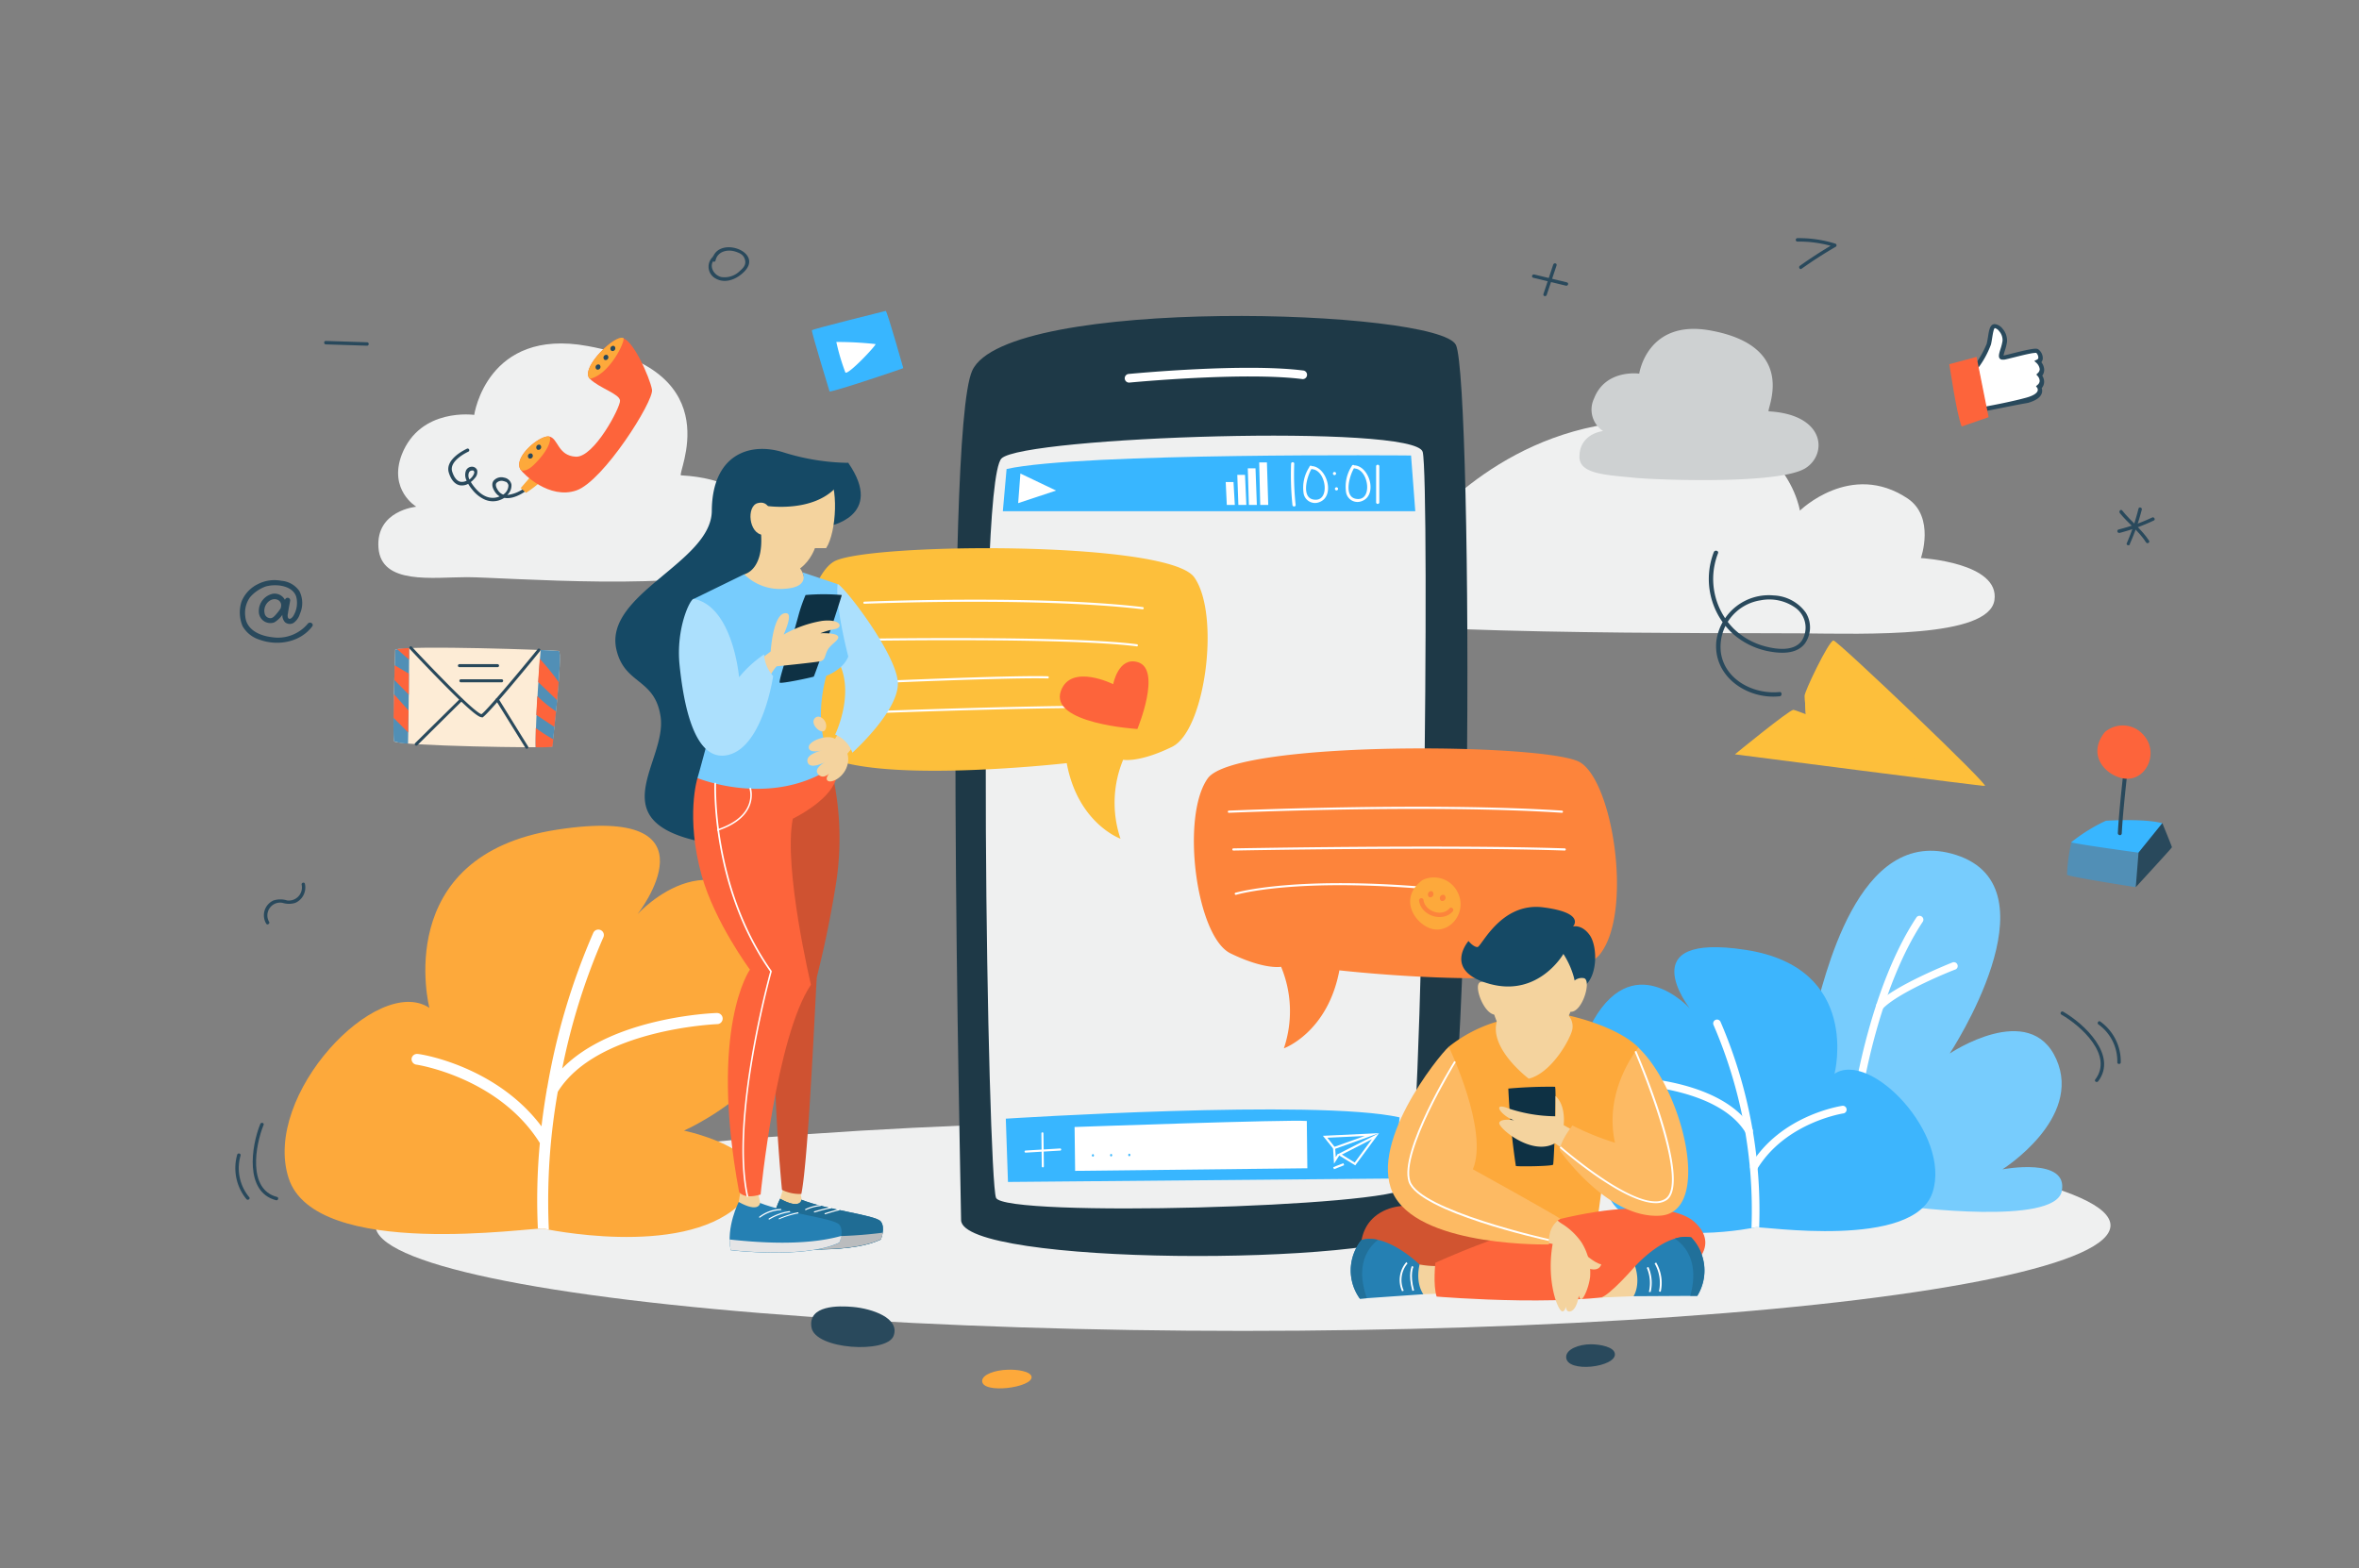 <svg xmlns="http://www.w3.org/2000/svg" viewBox="0 0 391 260"><rect x="0" y="0" width="391" height="260" fill="#808080" stroke="none"/><defs><style>.cls-1{isolation:isolate;}.cls-2{fill:#eff0f0;}.cls-3{fill:#ced1d2;}.cls-4{fill:#fda93b;}.cls-5{fill:#fff;}.cls-6{fill:#77ccfd;}.cls-7{fill:#3db5fd;}.cls-8{fill:#29495c;}.cls-9{fill:#1e3947;}.cls-10{fill:#fdbf3b;}.cls-11{fill:#fd843b;}.cls-12{fill:#38b6ff;}.cls-13{fill:#3eb8fd;}.cls-14{fill:#d15430;}.cls-15{fill:#f4d39e;}.cls-16{fill:#2580b3;}.cls-17{fill:#21709a;}.cls-18{fill:#0e3144;}.cls-19{mix-blend-mode:multiply;}.cls-20{fill:#154965;}.cls-21{fill:#fd653b;}.cls-22{fill:#fdba63;}.cls-23{fill:#1f6c94;}.cls-24{fill:#cf5231;}.cls-25{fill:#fd643b;}.cls-26{fill:#ace0fd;}.cls-27{fill:#babcbe;}.cls-28{fill:#e5e5e6;}.cls-29{fill:#fdecd6;}.cls-30{fill:#518fb6;}</style></defs><g class="cls-1"><g id="Layer_1" data-name="Layer 1"><path class="cls-2" d="M69,84s-6.73.61-6.27,6.81,9,4.87,14.68,4.87,38.39,2.56,45.27-1.88c5.81-3.74,5.2-14.18-9.79-15-.89,0,8.4-17.12-15.51-21.44C80.68,54.3,78.6,68.78,78.6,68.78s-8.91-1.28-12,6.56C64.35,81.23,69,84,69,84Z"/><path class="cls-2" d="M318.39,92.51s13.14.74,12.18,7-21.19,5.58-32.24,5.48-74.18.41-84.86-3.48c-9.79-3.57,1.41-17.93,20.26-11.24,0,0,10.8-15.66,30.72-19.62,30.83-6.11,33.88,14,33.88,14s8.46-8.31,17.88-2C320.77,85.76,318.39,92.51,318.39,92.51Z"/><path class="cls-3" d="M265.71,71.46s-3.9.37-3.92,4.26c0,2.86,4.24,3,9.32,3.5,3.53.33,23.87,1.14,28.18-1.63,3.63-2.34,3.25-8.87-6.12-9.4-.56,0,5.25-10.71-9.7-13.41C273,52.89,271.7,61.94,271.7,61.94s-5.57-.8-7.48,4.1A4.26,4.26,0,0,0,265.71,71.46Z"/><ellipse class="cls-2" cx="206.02" cy="203.14" rx="143.79" ry="17.49"/><path class="cls-4" d="M90.05,203.67c-1.53-.3-37.8,5.37-42.22-8.39s14.72-33.9,23.34-28.2c0,0-6.53-25.27,21.15-29.54s13.36,14,13.36,14,13.91-15.39,23.91,4.48-16.22,31.41-16.22,31.41,18.61,3.85,8.95,12.5S90.05,203.67,90.05,203.67Z"/><path class="cls-5" d="M118.92,167.93c-.78,0-17.42.69-25.73,9.19A106.13,106.13,0,0,1,100,155.4a.9.9,0,0,0-.43-1.21.92.92,0,0,0-1.22.42,110.64,110.64,0,0,0-7.66,25.75.92.92,0,0,0-.07.36c-.33,1.93-.63,3.93-.87,6-7.5-10-20-12-20.53-12a.91.91,0,0,0-1,.77.92.92,0,0,0,.77,1c.14,0,13.69,2.12,20.49,13a101.56,101.56,0,0,0-.33,14.17,5.25,5.25,0,0,1,.91,0l.9.18a.81.81,0,0,0,0-.22A104.16,104.16,0,0,1,92.45,181c6.47-10.44,26.33-11.22,26.53-11.23a.92.92,0,0,0-.06-1.83Z"/><path class="cls-6" d="M300.49,168.89c0-.12.09-.25.13-.41,1.67-5.44,7.07-32.09,23.63-26.74,17,5.51-1.09,32.91-1.09,32.91s13.28-8.94,17.67.94-8.93,18.26-8.93,18.26,11-2.1,9.83,3.64S316,200,316,200s-6-13.28-6-13.84-13.54-8.63-13.46-8.84,4-8.66,4-8.66Z"/><path class="cls-5" d="M308,181.76h0a.63.63,0,0,1-.6-.65c0-.14,2.74-17.66,10.23-29a.62.62,0,0,1,.88-.18.63.63,0,0,1,.18.88c-7.33,11.07-10,28.19-10,28.34A.64.64,0,0,1,308,181.76Z"/><path class="cls-5" d="M311.58,167.39a.64.64,0,0,1-.43-1.08c3-3,12.09-6.61,12.47-6.76a.63.63,0,0,1,.82.36.62.62,0,0,1-.36.82c-.09,0-9.26,3.63-12,6.47A.63.63,0,0,1,311.58,167.39Z"/><path class="cls-7" d="M291,203.46c1.06-.21,26.26,3.73,29.33-5.83S310.06,174.08,304.07,178c0,0,4.53-17.56-14.7-20.53s-9.28,9.71-9.28,9.71-9.66-10.69-16.61,3.12,11.27,21.82,11.27,21.82-12.93,2.67-6.22,8.68S291,203.46,291,203.46Z"/><path class="cls-5" d="M291.58,203.47a79,79,0,0,0-6.41-34.09.64.64,0,0,0-.85-.3.64.64,0,0,0-.3.85,77.37,77.37,0,0,1,6.29,33.5.77.77,0,0,0,0,.15l.62-.12A3.35,3.35,0,0,1,291.58,203.47Z"/><path class="cls-5" d="M290.68,194.1a.55.55,0,0,1-.3-.09.64.64,0,0,1-.22-.87c5-8.25,14.83-9.77,15.24-9.83a.64.64,0,0,1,.19,1.26c-.1,0-9.65,1.5-14.34,9.23A.65.65,0,0,1,290.68,194.1Z"/><path class="cls-5" d="M289.88,188.12a.6.6,0,0,1-.52-.3c-4.42-7.37-18.37-7.92-18.51-7.92a.64.64,0,0,1-.61-.66.63.63,0,0,1,.65-.61c.6,0,14.79.58,19.56,8.53a.64.64,0,0,1-.22.87A.56.56,0,0,1,289.88,188.12Z"/><path class="cls-8" d="M263.69,222.85c-2,0-4.11.82-4.1,2.11,0,2.74,8.4,1.69,8.07-.56C267.51,223.29,265.28,222.86,263.69,222.85Z"/><path class="cls-4" d="M167,227.07c-2.06.05-4.18.79-4.21,1.84-.06,2.24,8.45,1.14,8.19-.69C170.8,227.32,168.56,227,167,227.07Z"/><path class="cls-8" d="M141.39,216.66c3.12.28,7.83,1.84,6.72,4.8s-13,2.29-13.61-1.41S139,216.44,141.39,216.66Z"/><path class="cls-9" d="M161.14,61.45c5.65-12.51,77.35-10.21,80.18-4.26s3.23,141.73-3.93,146.58c-9.32,6.3-78,6-78.09-1.51S156.32,72.12,161.14,61.45Z"/><path class="cls-2" d="M166,76c3.62-3.61,68.61-5.8,69.81-1.08s.13,118.69-2.59,121.94-66.76,5-68.13,1.71S161.67,80.33,166,76Z"/><path class="cls-5" d="M187.05,63.42A.72.72,0,0,1,187,62c.78-.07,19.24-1.84,29.09-.57a.72.72,0,0,1-.18,1.42c-9.69-1.25-28.58.56-28.77.58Z"/><path class="cls-10" d="M176.81,126.51s-36.57,4.16-41.85-2.64-2.05-27.69,3.27-30.78,55.36-3.55,59.72,2.62,1.82,25.4-3.67,28.09-8.12,2.15-8.12,2.15a18.61,18.61,0,0,0-.44,13.09S178.65,136.51,176.81,126.51Z"/><path class="cls-11" d="M222,160.86s37.78,4.3,43.23-2.72,2.12-28.61-3.38-31.79-57.18-3.67-61.68,2.7-1.89,26.24,3.79,29,8.38,2.22,8.38,2.22a19.2,19.2,0,0,1,.46,13.52S220.06,171.19,222,160.86Z"/><path class="cls-8" d="M341.67,168.2c3.21,1.82,8.67,6.74,5.61,10.76-.22.29.27.58.49.29,3.27-4.31-2.35-9.57-5.81-11.54-.32-.18-.61.31-.29.49Z"/><path class="cls-8" d="M347.82,169.83a7.51,7.51,0,0,1,3.12,6.28c0,.36.58.36.57,0a8.12,8.12,0,0,0-3.4-6.77c-.31-.2-.59.29-.29.49Z"/><path class="cls-8" d="M43.14,186.33c-1.5,3.68-2.63,11.29,2.62,12.64.35.09.51-.46.15-.55-4.89-1.25-3.59-8.57-2.22-11.94.14-.34-.41-.49-.55-.15Z"/><path class="cls-8" d="M39.32,191.41a8.11,8.11,0,0,0,1.51,7.36c.21.29.7,0,.49-.29a7.54,7.54,0,0,1-1.45-6.91c.11-.35-.44-.5-.55-.16Z"/><path class="cls-8" d="M118.17,42.56a2.23,2.23,0,0,0,.48,3.63c1.67.93,3.65,0,4.83-1.29,3-3.26-4.58-5.9-5.43-1.87-.07.36.47.51.55.15.32-1.52,2-1.9,3.32-1.46.77.25,1.35.54,1.56,1.35s-.24,1.32-.85,1.85a3.6,3.6,0,0,1-3.1,1c-1.33-.34-2.16-2-1-3,.28-.24-.13-.64-.4-.4Z"/><path class="cls-8" d="M351.22,88.37A31.52,31.52,0,0,0,357,86.28c.33-.16,0-.65-.28-.49a30.33,30.33,0,0,1-5.61,2,.29.29,0,0,0,.15.55Z"/><path class="cls-8" d="M351.35,85.05c1.37,1.7,3.17,3,4.36,4.87.2.31.69,0,.49-.29-1.22-1.88-3.05-3.24-4.45-5-.22-.29-.62.12-.4.4Z"/><path class="cls-8" d="M353,90.2A35.06,35.06,0,0,0,355,84.48c.08-.35-.47-.51-.55-.15a36,36,0,0,1-1.94,5.72c-.14.34.41.49.54.15Z"/><path class="cls-8" d="M54,57.09l6.88.22a.29.29,0,0,0,0-.57L54,56.52c-.36,0-.36.56,0,.57Z"/><path class="cls-8" d="M257.46,43.81l-1.64,4.94c-.12.35.43.49.54.15L258,44c.12-.35-.43-.5-.55-.15Z"/><path class="cls-8" d="M254.13,46.05l5.43,1.31c.36.08.51-.47.15-.55l-5.43-1.31c-.35-.08-.5.47-.15.55Z"/><path class="cls-8" d="M298.61,44.55c1.83-1.3,3.72-2.52,5.66-3.64a.29.29,0,0,0-.07-.52,20.19,20.19,0,0,0-6.32-.91.29.29,0,0,0,0,.57,19.81,19.81,0,0,1,6.17.88l-.06-.52q-2.92,1.7-5.66,3.65c-.3.21,0,.71.28.49Z"/><path class="cls-8" d="M44.61,152.83a2.12,2.12,0,0,1,2.22-3.16,3.52,3.52,0,0,0,2.13,0,2.79,2.79,0,0,0,1.58-3.15c-.07-.35-.62-.2-.54.15a2.17,2.17,0,0,1-2.41,2.6,3.75,3.75,0,0,0-2.25,0,2.69,2.69,0,0,0-1.22,3.84c.17.32.66,0,.49-.29Z"/><path class="cls-12" d="M166.71,185.45s51.56-3.3,65.26-.22l-.83,10.14-64.07.57Z"/><path class="cls-5" d="M178.11,186.83s35.3-1.26,38.49-1l.09,7.84-38.49.43Z"/><path class="cls-5" d="M224.63,193.19l-2.95-1.82,6.89-3.52Zm-2.22-1.79,2.13,1.32,2.85-3.87Z"/><path class="cls-5" d="M221.07,190.53l-1.8-2.24,9.3-.44ZM220,188.61l1.2,1.5,5-1.79Z"/><path class="cls-5" d="M221.11,192.92l-.16-2.59a.17.17,0,0,1,.17-.18.16.16,0,0,1,.18.16l.1,1.5.26-.41a.18.18,0,0,1,.24-.05.18.18,0,0,1,.06.24Z"/><rect class="cls-5" x="221.09" y="192.03" width="1.81" height="0.36" transform="matrix(0.93, -0.37, 0.37, 0.93, -55.69, 96.71)"/><path class="cls-5" d="M170,191.08a.18.18,0,0,1-.18-.17.17.17,0,0,1,.17-.18l5.68-.34a.18.18,0,1,1,0,.35l-5.68.34Z"/><path class="cls-5" d="M172.85,193.53a.18.18,0,0,1-.18-.18l-.06-5.46a.18.18,0,0,1,.17-.18h0a.17.17,0,0,1,.17.17l.07,5.47a.18.18,0,0,1-.18.18Z"/><path class="cls-13" d="M181.15,191.75a.22.22,0,0,0,0-.43.22.22,0,0,0,0,.43Z"/><path class="cls-13" d="M184.17,191.72a.22.22,0,0,0,0-.43.22.22,0,0,0,0,.43Z"/><path class="cls-13" d="M187.18,191.68a.22.22,0,0,0,0-.43.22.22,0,0,0,0,.43Z"/><path class="cls-12" d="M166.84,77.75l-.62,7,68.36,0-.7-9.24S179.18,75,166.84,77.75Z"/><path class="cls-5" d="M214,76.87a48.77,48.77,0,0,0,.22,6.84c0,.33.56.34.53,0a47.3,47.3,0,0,1-.23-6.84c0-.33-.51-.33-.52,0Z"/><path class="cls-5" d="M221.19,78.76a.26.26,0,0,0,0-.52.26.26,0,0,0,0,.52Z"/><path class="cls-5" d="M221.52,81.3a.26.26,0,0,0,0-.52.26.26,0,0,0,0,.52Z"/><path class="cls-5" d="M224.12,77.16a6.26,6.26,0,0,0-1,4.52,1.92,1.92,0,0,0,2.53,1.42c2.73-.92,1.4-5.7-1.06-5.95-.33,0-.33.49,0,.52,2.34.24,3,5.66.05,5-2-.47-.87-4.14-.11-5.21.19-.28-.26-.54-.46-.27Z"/><path class="cls-5" d="M217.08,77.34a6.24,6.24,0,0,0-1,4.51,1.92,1.92,0,0,0,2.53,1.42c2.73-.92,1.4-5.7-1.06-6-.34,0-.33.49,0,.52,2.34.24,3,5.66.05,5-2-.47-.87-4.14-.12-5.21.2-.27-.25-.54-.45-.26Z"/><path class="cls-5" d="M228.09,77.26v6.06a.27.27,0,0,0,.53,0V77.26a.27.27,0,0,0-.53,0Z"/><polygon class="cls-5" points="169.13 78.5 168.76 83.41 175.04 81.32 169.13 78.5"/><polygon class="cls-5" points="208.71 76.66 209.99 76.66 210.21 83.71 208.88 83.71 208.71 76.66"/><polygon class="cls-5" points="206.82 77.64 208.1 77.64 208.32 83.71 207 83.71 206.82 77.64"/><polygon class="cls-5" points="205.08 78.72 206.36 78.72 206.58 83.71 205.26 83.71 205.08 78.72"/><polygon class="cls-5" points="203.16 79.91 204.45 79.91 204.67 83.71 203.34 83.71 203.16 79.91"/><path class="cls-4" d="M240.13,173.53a23.55,23.55,0,0,1,8-4.17,16.25,16.25,0,0,1,7.59,0l4.32-1s7.86,1.64,11.54,5.3v8.09s-.74,6.89-.85,7-3.54,2-3.54,2l-1.37,4.53-.39,2.14-.81,6-9.45.25-12.75-3.54-3.72-14.62Z"/><path class="cls-14" d="M241.45,201.94c-.15-.1-7.56-3.94-12.66-.91s-2.7,9.85-2.7,9.85l8.34,1s10.77-.18,11.41-.43,3.46-5.83,3.46-5.83L243.24,202Z"/><path class="cls-15" d="M239.62,209.82a16.06,16.06,0,0,1-5-.33l.19,5.1,4.5-.17Z"/><path class="cls-16" d="M225.68,205.55a8,8,0,0,0-.28,9.74l10.52-.74s-1.36-1.71-.63-4.92C235.29,209.63,229.94,204.38,225.68,205.55Z"/><path class="cls-17" d="M228.39,205.54c-1.73,1.36-3.76,4.26-1.83,9.67l-1.16.08a8,8,0,0,1,.28-9.74A5.64,5.64,0,0,1,228.39,205.54Z"/><path class="cls-15" d="M260.94,187.5l-2.59-1.43s-1,2.61-1.06,2.91S259,190.4,259,190.4Z"/><path class="cls-18" d="M257.43,193.06c-.06.29-6,.35-6.18.23A124.87,124.87,0,0,1,250,180.46a76,76,0,0,1,7.74-.3C258,180.33,257.6,192.25,257.43,193.06Z"/><path class="cls-15" d="M259.07,187.05c.1-.12.64-3.64-1.24-5.36l0,3.36a25.12,25.12,0,0,1-7.72-1.27c-3.11-1.26-1.13,1.34.87,1.94,0,0-2.25-.38-2.48.41s5.29,5.55,9.18,3.43l1.22-1.76Z"/><path class="cls-15" d="M259.61,168a2.74,2.74,0,0,1,1,2.66c-.36,1.66-3.45,7.22-7.22,8.16,0,0-7-5.25-5.15-9.89s4.56-2.44,4.56-2.44Z"/><g class="cls-19"><path class="cls-15" d="M248.26,168.9c1.84-4.65,4.56-2.44,4.56-2.44l6.79,1.51a2.71,2.71,0,0,1,.41.4h0s-.82,5.29-6.22,5.88C248.93,174.79,248,169.61,248.26,168.9Z"/></g><path class="cls-15" d="M260.07,157.24s4.43,13.3-5.74,15.13-6.74-15.1-6.74-15.1l7.75-1.59Z"/><path class="cls-15" d="M247.48,163.58a1.89,1.89,0,0,0-2.12-.76c-1.32.45.88,6.18,2.94,5.3S247.48,163.58,247.48,163.58Z"/><path class="cls-20" d="M259.13,158.14s-4.07,7.13-12.09,5S243.4,156,243.4,156s.81,1,1.48,1,3.83-7.5,10.93-6.58,4.91,3.17,4.91,3.17,1.48-.41,2.79,1.46,1.4,7.21-1.33,8.72L261,162.53A14,14,0,0,0,259.13,158.14Z"/><path class="cls-15" d="M260.54,163.08a1.88,1.88,0,0,1,2-.92c1.36.35-.41,6.23-2.52,5.51S260.54,163.08,260.54,163.08Z"/><path class="cls-21" d="M237.91,209.33s-.41,3.69.21,5.61c0,0,25,2.12,35-1.34s11.35-7.84,7.65-11.1S262.73,198.29,237.91,209.33Z"/><path class="cls-15" d="M271,209.93s-4.33,5-5.71,5.17l5.45-.22,1.82-1,.19-2.39Z"/><path class="cls-16" d="M280.31,205.13a8,8,0,0,1,1,9.69l-10.55.06s1.23-1.81.26-4.95C271,209.93,276,204.29,280.31,205.13Z"/><path class="cls-17" d="M277.6,205.33c1.83,1.22,4.07,4,2.56,9.49h1.17a8,8,0,0,0-1-9.69A5.57,5.57,0,0,0,277.6,205.33Z"/><path class="cls-15" d="M258.65,202.73a10.94,10.94,0,0,1,3.47,3.21,9.48,9.48,0,0,1,1.44,5.71c-.2,1.69-1,3.51-1.38,3.69s-.49-.57-.49-.57-.3,2.39-1.42,2.63-.64-2-.64-2,.08,1.94-.65,2-2.74-5-1.62-11.24C257.36,206.22,257.13,203.71,258.65,202.73Z"/><path class="cls-15" d="M262.14,207.43s2.13,2,3.26,2.16c0,0-.3,1.65-2.9.37S262.14,207.43,262.14,207.43Z"/><polygon class="cls-15" points="257.36 206.22 256.32 206 254.04 204.3 256.2 202.82 257.21 202.25 258 202.22 258.65 202.73 260.68 205.66 257.36 206.22"/><path class="cls-22" d="M258.63,202.05s-2.12,1-1.89,4.25c0,0-20.48.48-25.5-7.82s7.23-23.5,8.89-24.95c0,0,6.69,13.87,4,20.31C244.17,193.84,257.7,201.36,258.63,202.05Z"/><path class="cls-22" d="M260.63,186.58s-2,2.5-2.1,4.14c0,0,7.89,11.37,16.63,10.81s3.82-20.8-3.6-27.86c0,0-5.85,7-3.87,15.77A44.09,44.09,0,0,1,260.63,186.58Z"/><path class="cls-5" d="M273.59,214.19a6.57,6.57,0,0,0-.37-4.16l-.27.14a6.32,6.32,0,0,1,.35,4Z"/><path class="cls-5" d="M275.26,214.15a6.68,6.68,0,0,0-.76-4.86l-.25.16a6.49,6.49,0,0,1,.72,4.63Z"/><path class="cls-5" d="M234.1,214l.28-.08c-.74-2.67-.11-3.9-.1-3.91l-.26-.14C234,209.93,233.32,211.21,234.1,214Z"/><path class="cls-5" d="M232.39,214.06l.28-.1a4.28,4.28,0,0,1,.63-4.52l-.2-.21A4.53,4.53,0,0,0,232.39,214.06Z"/><path class="cls-5" d="M256.7,205.72l.06-.29c-.21-.05-21.38-4.8-23-9.61s7.44-19.61,7.54-19.76l-.26-.15c-.37.61-9.2,15-7.57,20S255.82,205.53,256.7,205.72Z"/><path class="cls-5" d="M274.41,199.45a3.23,3.23,0,0,0,1.8-.47c4.41-2.87-4.59-23.87-5-24.76l-.27.12c.09.21,9.28,21.66,5.08,24.39a2.91,2.91,0,0,1-1.64.43c-5.22,0-15.55-9-15.67-9.11l-.2.23C259,190.69,269.06,199.45,274.41,199.45Z"/><path class="cls-5" d="M258.87,134.74h0c-22.08-1.45-54.85,0-55.18,0a.17.17,0,0,1-.18-.17.18.18,0,0,1,.17-.19c.33,0,33.11-1.45,55.22,0a.18.18,0,0,1,.16.19A.17.17,0,0,1,258.87,134.74Z"/><path class="cls-5" d="M259.35,141h0c-19.76-.67-54.57,0-54.92,0h0a.18.18,0,0,1-.18-.18.18.18,0,0,1,.17-.18c.35,0,35.17-.66,54.94,0a.18.18,0,0,1,.17.18A.18.18,0,0,1,259.35,141Z"/><path class="cls-5" d="M204.83,148.34a.19.19,0,0,1-.17-.12.19.19,0,0,1,.12-.23c.1,0,10.08-3,33.92-.74a.18.18,0,0,1,0,.35c-23.76-2.27-33.69.7-33.78.73Z"/><path class="cls-5" d="M189.37,101h0c-17.5-2.07-45.8-.92-46.09-.91a.17.17,0,0,1-.18-.17.17.17,0,0,1,.17-.18c.28,0,28.61-1.17,46.14.9a.18.18,0,0,1,.16.2A.18.18,0,0,1,189.37,101Z"/><path class="cls-5" d="M188.4,107.15h0c-11.52-1.49-45.35-.91-45.69-.9a.19.19,0,0,1-.19-.18.19.19,0,0,1,.18-.18c.34,0,34.2-.58,45.75.91a.17.17,0,0,1,.15.2A.16.16,0,0,1,188.4,107.15Z"/><path class="cls-5" d="M142.67,113.37a.18.18,0,0,1-.18-.17.18.18,0,0,1,.17-.18c.25,0,24.6-1.11,31-.91a.18.18,0,1,1,0,.36c-6.34-.2-30.67.89-30.92.9Z"/><path class="cls-5" d="M144.58,118.25a.18.18,0,0,1-.17-.17.18.18,0,0,1,.17-.19c.37,0,37.2-1.39,43.84-.69a.18.18,0,0,1,0,.35c-6.61-.69-43.42.68-43.79.7Z"/><path class="cls-15" d="M131.34,93.18s2.7,1,1.87,5.08l-3.67,1.6s-6-.7-6.17-4.66a5,5,0,0,0,2.19-2.92c.71-2.19,3.08-1.16,3.08-1.16Z"/><g class="cls-19"><path class="cls-15" d="M131.34,93.18l-2.7-2.06s-2.37-1-3.08,1.16a5.61,5.61,0,0,1-1.59,2.5c2.93,1.56,7.84,3.36,8.64-.55A3.14,3.14,0,0,0,131.34,93.18Z"/></g><polygon class="cls-15" points="129.94 196.66 129.3 198.72 129.72 199.88 131.77 200.09 133.09 199.9 132.87 198.89 132.56 196.93 129.94 196.66"/><path class="cls-23" d="M129.3,198.72s-2.13,4.16-1.32,8c0,0,12.27,1.5,18-1.24,0,0,.84-1.93,0-3s-8.9-1.88-13.14-3.6C132.87,198.89,132.7,200.61,129.3,198.72Z"/><path class="cls-23" d="M129.3,198.72s-2.13,4.16-1.32,8c0,0,12.27,1.5,18-1.24,0,0,.84-1.93,0-3s-8.9-1.88-13.14-3.6C132.87,198.89,132.7,200.61,129.3,198.72Z"/><polygon class="cls-15" points="122.44 199.26 123.37 193.58 125.05 195.19 126.01 199.44 126.01 201.26 123.37 201.26 122.44 199.26"/><path class="cls-24" d="M138.09,128.85a48.93,48.93,0,0,1,.54,17.22c-1.44,9.19-3.11,15.23-3.24,15.94s-1.35,30.08-2.57,35.92a6.7,6.7,0,0,1-3.21-.68s-1.16-11.72-1.22-22.26,0-24.42,0-24.42l-.59-5.91,2.06-10.22Z"/><path class="cls-20" d="M137.2,87.27s9.57-1.61,3.4-10.54l-6.49,3.66Z"/><path class="cls-15" d="M137.06,78.21c2,2.24,1.61,10-.13,12.66h-1.86s-2.57,7.77-10.54,2.5l-3.15-5.14,2.19-7.52,6.68-1.41Z"/><path class="cls-20" d="M127,83.86s11.64,1.86,13.63-7.13A37.46,37.46,0,0,1,129.89,75c-5.65-1.8-11.85.37-11.91,9.69-.06,8.55-17.94,13.78-15.81,23,1.35,5.85,6.36,4.69,7.32,11.1,1.11,7.39-10,17.18,6.56,20.72l5.25-10.87-3.58-13.17,4.3-13.75,1.35-6.53s3.62-.67,2.65-7.93Z"/><path class="cls-25" d="M115.6,129s-2,6.38.7,16.13c2.19,7.77,8,15.61,8,15.61s-6.85,9.6-1.8,36.85c0,0,.7,1.29,3.57.43,0,0,2.56-26.22,8.34-34.77,0,0-4.62-19.47-3-27.53,0,0,5.91-2.82,7.11-6.42s-5-2.92-5-2.92L119,127.65Z"/><path class="cls-15" d="M127.73,85s-.29-2.11-2.16-1.59-1.48,5.07.89,5.26l1-1.22Z"/><polygon class="cls-15" points="140.13 125.3 142.14 122.98 139.53 120.67 138.4 122.48 139.7 124.78 140.13 125.3"/><path class="cls-26" d="M138.82,96.8c1.16.43,9.85,11.74,10,16.41s-7.54,11.57-7.54,11.57a5,5,0,0,0-2.86-3s3.17-6.48.77-11.65v-4.46l-1.46-6.25Z"/><path class="cls-6" d="M117.46,122.2s-1.67,6.26-1.86,6.78c0,0,11.12,4.62,21.08-1a20.91,20.91,0,0,0,.77-2.65c0-.44-2.75-4.7-.5-13.29,0,0,2.81-1,3.65-3.21,0,0-2.15-8.19-1.78-12L133,94.87s1.37,2.49-3,2.74a8.42,8.42,0,0,1-6.65-2.41L115,99.28l.79,8.68Z"/><path class="cls-15" d="M138.4,122.48c-1.22-.82-4.42.33-4.36,1.42s2.18.51,2.18.51-2.76.58-2.37,1.93,2.89,0,2.89,0-2.06,1.09-1.09,2.06,2.06-.45,2.06-.45-1.1,1-.52,1.48,2.89-.58,3.34-2.9S139,122.87,138.4,122.48Z"/><path class="cls-15" d="M136.93,120.54c.18-1.25-1.37-2.38-2-1.31S136.68,122.33,136.93,120.54Z"/><path class="cls-15" d="M127.74,108,126,109.31v3h1.53a7.16,7.16,0,0,1,1.16-1.82,10.66,10.66,0,0,0,1.18-1.67Z"/><path class="cls-26" d="M115,99.28c-.57-.11-3,4.85-2.36,11s2.36,16.28,8.1,14.86,7.41-13.06,7.41-13.06a5.8,5.8,0,0,1-1.5-3.6,19.65,19.65,0,0,0-4.15,3.79S121.51,100.57,115,99.28Z"/><path class="cls-27" d="M146.33,204.35a73.33,73.33,0,0,1-12.52.53L135,207.1c3.76,0,8.18-.3,11-1.65A5.67,5.67,0,0,0,146.33,204.35Z"/><path class="cls-16" d="M122.44,199.26s-2.13,4.16-1.32,8c0,0,12.28,1.5,18-1.24,0,0,.84-1.93,0-3s-8.9-1.89-13.14-3.6C126,199.44,125.84,201.15,122.44,199.26Z"/><path class="cls-28" d="M139.47,204.88c-6.35,1.8-14.8,1-18.53.6a8.66,8.66,0,0,0,.18,1.75s12.28,1.5,18-1.24A5.64,5.64,0,0,0,139.47,204.88Z"/><path class="cls-18" d="M132.29,102.23a25.57,25.57,0,0,1,1.23-3.59,35,35,0,0,1,6,0c0,.15-1.64,5.16-1.64,5.16s-2.89,8.26-3,8.36-5.44,1.24-5.65,1,1.68-6,1.68-6Z"/><path class="cls-15" d="M127.74,108s.41-6.81,2.69-6.32c1,.21-.54,3.52-.54,3.52a19.09,19.09,0,0,1,6.34-2.27c3.15-.39,3.58,1.09,2.17,1.35a12,12,0,0,0-2.43.7s2.44-.12,2.89.45-1,1.23-1.6,2.19-.39,1.8-1.29,2-7.26.84-7.26.84Z"/><path class="cls-5" d="M123.9,198.41a.14.14,0,0,1-.14-.1c-2.78-12.64,3.5-35.84,3.89-37.24-9.87-14-9.24-31-9.24-31.18a.14.14,0,0,1,.15-.13.13.13,0,0,1,.13.14c0,.17-.63,17.15,9.22,31.07l0,.05,0,.07c-.07.24-6.74,24.26-3.9,37.16a.13.13,0,0,1-.1.16Z"/><path class="cls-5" d="M119,137.73a.13.13,0,0,1-.13-.09.14.14,0,0,1,.09-.18c6.62-2.25,5.32-6.5,5.27-6.68a.14.14,0,0,1,.08-.18.15.15,0,0,1,.18.09c0,.05,1.45,4.69-5.45,7Z"/><path class="cls-5" d="M125.91,201.84a.1.1,0,0,1-.07,0,.09.09,0,0,1,0-.13,6.18,6.18,0,0,1,3.54-1.29c.06,0,.12,0,.11.1a.09.09,0,0,1-.09.09h0a6.21,6.21,0,0,0-3.42,1.24A.07.07,0,0,1,125.91,201.84Z"/><path class="cls-5" d="M127.5,202.15a.12.12,0,0,1-.08,0,.11.11,0,0,1,0-.14,9.22,9.22,0,0,1,3.44-1.24.09.09,0,0,1,.1.09.08.08,0,0,1-.08.1,9,9,0,0,0-3.36,1.21Z"/><path class="cls-5" d="M129.2,202.15a.1.1,0,0,1-.09-.06.09.09,0,0,1,0-.12,16.27,16.27,0,0,1,3.13-1,.11.11,0,0,1,.11.08.1.1,0,0,1-.08.11,15.6,15.6,0,0,0-3.08.94Z"/><path class="cls-5" d="M133.54,200.61a.1.1,0,0,1-.09-.06.09.09,0,0,1,.05-.12,7.55,7.55,0,0,1,2.46-.68c.07,0,.1,0,.11.09a.11.11,0,0,1-.09.1,7.64,7.64,0,0,0-2.4.66Z"/><path class="cls-5" d="M135,201a.1.1,0,0,1-.09-.07.09.09,0,0,1,.06-.12s1.71-.51,2.71-.67a.09.09,0,0,1,.11.07.09.09,0,0,1-.08.11c-1,.17-2.67.67-2.68.67Z"/><path class="cls-5" d="M136.77,201.3a.12.12,0,0,1-.1-.07.11.11,0,0,1,.07-.12s1.39-.45,2.29-.64a.09.09,0,0,1,.12.07.09.09,0,0,1-.08.11c-.89.2-2.26.64-2.27.64Z"/><path class="cls-25" d="M184.51,113.42s-6.95-3.47-8.65,1.07c-2.07,5.48,12.66,6.36,12.66,6.36s4.11-9.87.07-11.08C185.37,108.8,184.51,113.42,184.51,113.42Z"/><path class="cls-8" d="M47.34,101a1.94,1.94,0,0,0-2.11-2.57,2.93,2.93,0,0,0-2.33,2.94,1.91,1.91,0,0,0,2.58,1.8,4.55,4.55,0,0,0,1.49-1.5,9.4,9.4,0,0,0,1.1-2.08l-.83-.22c-.13.74-.3,1.48-.39,2.22a1.73,1.73,0,0,0,.38,1.55,1.23,1.23,0,0,0,1.43.12,2.82,2.82,0,0,0,1.05-1.5A4.39,4.39,0,0,0,49.63,98a4,4,0,0,0-3-1.72,6,6,0,0,0-3.86.54,5.53,5.53,0,0,0-2.72,2.86,5.87,5.87,0,0,0,.16,4.13,4.89,4.89,0,0,0,2.82,2.24c3,1.09,6.73.44,8.72-2.21.34-.45-.41-.88-.74-.44a6.43,6.43,0,0,1-5.93,2.23c-2-.23-4.27-1.2-4.43-3.51A4.4,4.4,0,0,1,41.45,99,6.22,6.22,0,0,1,44,97.24c1.64-.49,4.44-.24,5.09,1.65a4.12,4.12,0,0,1-.5,3.26c-.17.25-.62.69-.86.25a1.29,1.29,0,0,1,0-.73c.09-.69.24-1.37.36-2.06a.43.43,0,0,0-.83-.22,8,8,0,0,1-1.42,2.36c-.26.3-.57.71-1,.73a1,1,0,0,1-.94-.64,2,2,0,0,1,.89-2.31c.95-.56,2.13.09,1.74,1.26-.18.53.66.76.83.23Z"/><path class="cls-10" d="M299.39,120c0-.67-.3-4.43-.24-4.76s11.65,2.49,11.65,2.49l16,10.76,2.13,1.76-10.37-2.55s-11.78-3.69-12.24-3.8S299.39,120,299.39,120Z"/><g class="cls-19"><path class="cls-10" d="M299.39,120c0-.67-.3-4.43-.24-4.76s11.65,2.49,11.65,2.49l16,10.76,2.13,1.76-10.37-2.55s-11.78-3.69-12.24-3.8S299.39,120,299.39,120Z"/></g><path class="cls-10" d="M287.56,125.05s9-7.38,9.7-7.38,31,12.4,31.69,12.61S287.56,125.05,287.56,125.05Z"/><path class="cls-10" d="M299.15,115.27c-.25-.22,4-9.16,4.75-9.09s26.58,24.7,25.05,24.1S299.55,115.61,299.15,115.27Z"/><path class="cls-12" d="M137.5,64.9c.93,0,12-3.76,12.22-3.87,0,0-2.6-9.2-2.9-9.49,0,0-12.13,3-12.25,3.21S137.5,64.9,137.5,64.9Z"/><path class="cls-5" d="M140.12,61.75c.43.49,5.13-4.5,5-4.71a58.07,58.07,0,0,0-6.5-.35A35.59,35.59,0,0,0,140.12,61.75Z"/><path class="cls-29" d="M65.32,122.89c.66.78,25.61,1.16,26.19.91,0,0,1.86-15.75,1.11-15.89s-25-1-27.11-.22C65.51,107.69,65,122.53,65.32,122.89Z"/><path class="cls-8" d="M79.82,118.9c-.4,0-1.51-.63-6.35-5.53-2.8-2.83-5.52-5.75-5.54-5.78a.25.25,0,1,1,.36-.34s2.62,2.82,5.35,5.58c4.89,5,5.94,5.52,6.16,5.56.75-.45,6.1-6.83,9.34-10.8a.26.26,0,0,1,.36,0,.25.25,0,0,1,0,.35c-.87,1.08-8.58,10.51-9.54,11A.43.43,0,0,1,79.82,118.9Z"/><path class="cls-8" d="M69,123.61a.26.26,0,0,1-.18-.07.26.26,0,0,1,0-.36l7.46-7.37a.25.25,0,0,1,.35.35l-7.46,7.38A.24.24,0,0,1,69,123.61Z"/><path class="cls-8" d="M87.32,124.13a.22.22,0,0,1-.21-.12l-4.9-7.89a.26.26,0,0,1,.08-.35.27.27,0,0,1,.35.08l4.89,7.9a.24.24,0,0,1-.08.34A.22.22,0,0,1,87.32,124.13Z"/><path class="cls-30" d="M92.62,107.91c-.15,0-1.3-.09-3-.16-.28,3.32-.89,12.35-.83,16.13a22.72,22.72,0,0,0,2.76-.08S93.37,108.05,92.62,107.91Z"/><path class="cls-30" d="M67.81,107.43a10.7,10.7,0,0,0-2.3.26s-.5,14.84-.19,15.2a7.28,7.28,0,0,0,2.31.37C67.69,119.81,67.83,111,67.81,107.43Z"/><path class="cls-25" d="M89.2,113.07l3.13,3c.1-1,.19-2,.26-3a38.06,38.06,0,0,0-3.13-3.86C89.38,110.32,89.29,111.65,89.2,113.07Z"/><path class="cls-25" d="M88.89,118.51l3,2c.08-.78.18-1.66.27-2.58a21.78,21.78,0,0,1-3.1-2.53C89,116.46,88.94,117.5,88.89,118.51Z"/><path class="cls-25" d="M88.8,120.68c0,1.25-.06,2.35,0,3.2a22.72,22.72,0,0,0,2.76-.08s.06-.46.15-1.24A26.53,26.53,0,0,1,88.8,120.68Z"/><path class="cls-25" d="M65.23,119l2.43,2.44c0-1.07,0-2.32.06-3.65l-2.42-2.71C65.27,116.4,65.24,117.77,65.23,119Z"/><path class="cls-25" d="M65.36,112.72l2.4,2.44c0-1.19,0-2.38,0-3.49l-2.36-1.39C65.41,111,65.38,111.84,65.36,112.72Z"/><path class="cls-25" d="M67.81,109.36v-1.93a15.92,15.92,0,0,0-2,.18Z"/><path class="cls-8" d="M76.39,113.11a.25.25,0,0,1-.25-.25.25.25,0,0,1,.25-.25l6.76,0h0a.25.25,0,0,1,.25.24.26.26,0,0,1-.25.26l-6.76,0Z"/><path class="cls-8" d="M76.15,110.6a.25.25,0,0,1,0-.5h6.32a.26.26,0,0,1,.25.25.25.25,0,0,1-.25.25Z"/><path class="cls-12" d="M349.05,136.06s6.27-.42,9.35.41l-.37,2.69-2.85,2.47-3.13,1.42-6.76-.92-2-2.49A27.92,27.92,0,0,1,349.05,136.06Z"/><path class="cls-30" d="M342.61,145c0,.31,11.37,2.07,11.37,2.07l1-5.46-.53-.26s-10.26-1.4-11.12-1.71A27.6,27.6,0,0,0,342.61,145Z"/><path class="cls-8" d="M354,147.07s6-6.51,6-6.62-1.6-4-1.6-4l-3.94,4.88Z"/><path class="cls-8" d="M351.31,138.43a.32.32,0,0,1-.28-.34c.2-4,1.14-12,1.15-12a.32.32,0,1,1,.64.07c0,.08-.95,8-1.14,12a.33.33,0,0,1-.34.3Z"/><path class="cls-25" d="M348.87,121.37a4.54,4.54,0,0,1,6.47.54c2.61,3,.28,7.82-3.48,7.12C349,128.49,345.84,125.19,348.87,121.37Z"/><path class="cls-8" d="M80.05,82.67a5.59,5.59,0,0,1-1.81-1.55,6.72,6.72,0,0,1-.64-.91,2.18,2.18,0,0,1-1.38.24c-.56-.11-1.34-.55-1.82-2.07-.73-2.3,2.82-3.9,3-4a.27.27,0,0,1,.22.5s-3.25,1.46-2.67,3.3c.32,1,.8,1.58,1.4,1.69a1.63,1.63,0,0,0,1-.19A2,2,0,0,1,77.24,78a1.08,1.08,0,0,1,1-.63.92.92,0,0,1,.84.55,1.46,1.46,0,0,1-.42,1.38,3,3,0,0,1-.62.6,6.73,6.73,0,0,0,.61.87c1.81,2.25,3.51,1.81,4.16,1.52h0a2.49,2.49,0,0,1-.77-.75c-.61-.91-.47-1.5-.24-1.83a1.68,1.68,0,0,1,1.75-.53,1.46,1.46,0,0,1,1.22,1.14,2.14,2.14,0,0,1-.7,1.74A5.83,5.83,0,0,0,87,80.84a.27.27,0,0,1,.39,0,.28.28,0,0,1,0,.38c-.08.07-2,1.59-3.68,1.33l-.15,0a4.92,4.92,0,0,1-.45.24A3.38,3.38,0,0,1,80.05,82.67ZM78.44,78a.41.41,0,0,0-.19,0,.57.57,0,0,0-.52.33,1.39,1.39,0,0,0,.08,1.16,2.68,2.68,0,0,0,.45-.44c.29-.37.39-.7.34-.83A.37.37,0,0,0,78.44,78Zm5.38,1.88a1.43,1.43,0,0,0-.35-.12,1.16,1.16,0,0,0-1.18.3c-.19.27-.1.7.25,1.22a1.74,1.74,0,0,0,.87.71,1.85,1.85,0,0,0,.86-1.54A.83.83,0,0,0,83.82,79.85Z"/><path class="cls-4" d="M89.57,79.89a19.13,19.13,0,0,1-2.39,1.81l-.87-.79,1.89-2.19Z"/><path class="cls-25" d="M86.28,77.85c.45.71,4.78,5,9.26,3.45s12.85-14.82,12.53-16.7-3.34-8.94-5.24-8.58-6.62,5.24-5.06,6.78,4.93,2.49,5,3.61-4.32,9.47-7.34,9.3-2.9-3.08-4.41-3.35S85,75.78,86.28,77.85Z"/><path class="cls-4" d="M97.77,62.8c-1.56-1.54,3.17-6.42,5.06-6.78a.91.91,0,0,1,.43,0h0l.06,0C103.73,56.43,101.1,62.08,97.77,62.8Z"/><path class="cls-4" d="M91,72.36c.44.18.21,1.91-2.2,4.38C87.76,77.85,87,78.1,86.42,78a.89.89,0,0,1-.14-.18C85,75.78,89.53,72.09,91,72.36Z"/><path class="cls-8" d="M89.08,74.55a.46.46,0,0,0,.42-.81.46.46,0,0,0-.42.81Z"/><path class="cls-8" d="M87.7,76a.46.46,0,0,0,.42-.81.46.46,0,0,0-.42.81Z"/><path class="cls-8" d="M101.37,58.17a.46.46,0,0,0,.42-.81.46.46,0,0,0-.42.81Z"/><path class="cls-8" d="M100.22,59.66a.46.46,0,0,0,.42-.81.46.46,0,0,0-.42.81Z"/><path class="cls-8" d="M98.91,61.25a.46.46,0,0,0,.42-.81.46.46,0,0,0-.42.81Z"/><path class="cls-4" d="M241.64,148a4.37,4.37,0,0,0-5.86-2.11c-3.76,2.8-1.67,6.63.87,7.84C240,155.32,243.32,151.39,241.64,148Zm-2.3.35a.55.55,0,0,1-.43,1A.55.55,0,0,1,239.34,148.35Zm-2-.61a.55.55,0,0,1-.42,1A.55.55,0,0,1,237.31,147.74Zm3.48,3.32c-1.67,1.94-5.31.75-5.61-1.78a.37.37,0,0,1,.73-.1c.23,1.87,3,2.89,4.3,1.42C240.52,150.24,241.1,150.7,240.79,151.06Z"/><path class="cls-5" d="M327.5,60.87a16.3,16.3,0,0,0,2.14-3.81c.33-1.33.31-3.05,1-3a2.47,2.47,0,0,1,1.62,2.5c-.13,1.16-1,2.75-.39,2.72s5.34-1.43,5.79-1.13.88,1.39.14,1.76c0,0,1.27,1.17.2,2.19a1.37,1.37,0,0,1-.06,2s1,1.34-1.93,2.17-7.17,1.56-7.17,1.56Z"/><path class="cls-8" d="M330.77,67.82l-1.85.35-.35.06-1.46-7.45.09-.13A16.34,16.34,0,0,0,329.29,57c.09-.37.15-.77.22-1.16.16-1.06.31-2,1-2.1a.62.62,0,0,1,.19,0,1.93,1.93,0,0,1,1.23.76,3,3,0,0,1,.73,2.16,7.78,7.78,0,0,1-.36,1.46c-.08.27-.18.61-.22.82h0c.33-.06.89-.2,1.54-.37.88-.22,1.88-.47,2.68-.62,1.08-.21,1.39-.18,1.59,0a1.85,1.85,0,0,1,.7,1.47,1.1,1.1,0,0,1-.24.63,2.12,2.12,0,0,1,.47,1.23,1.6,1.6,0,0,1-.32,1,1.88,1.88,0,0,1,.31,1.06,1.57,1.57,0,0,1-.4,1,1.33,1.33,0,0,1,0,.89c-.23.67-1,1.19-2.29,1.56C334.42,67.08,332.27,67.53,330.77,67.82Zm-1.63-.43c1.08-.2,4.38-.82,6.79-1.49,1.37-.39,1.72-.85,1.8-1.1a.62.62,0,0,0-.06-.5l-.21-.27.25-.22a.9.9,0,0,0,.36-.65,1.25,1.25,0,0,0-.32-.81l-.23-.26.25-.25a.89.89,0,0,0,.31-.65,1.74,1.74,0,0,0-.51-1l-.39-.35.47-.24a.33.33,0,0,0,.2-.3,1.13,1.13,0,0,0-.35-.81,5.91,5.91,0,0,0-1.07.14c-.78.15-1.77.4-2.65.62-.66.16-1.23.31-1.57.37l-.31,0a.58.58,0,0,1-.46-.2c-.24-.32-.09-.83.15-1.6a8.6,8.6,0,0,0,.33-1.33,2.26,2.26,0,0,0-.57-1.6,1.3,1.3,0,0,0-.71-.5c-.19.08-.34,1-.42,1.5s-.13.83-.22,1.22A15.42,15.42,0,0,1,327.88,61Z"/><path class="cls-25" d="M325.15,70.7l4.46-1.54-2-10s-3.95,1.08-4.52,1.21C323.13,60.37,324.3,68.77,325.15,70.7Z"/><path class="cls-8" d="M284.06,91.53A12.35,12.35,0,0,0,287.15,105a12.5,12.5,0,0,0,6.15,3c2,.36,4.52.44,5.86-1.32a4.63,4.63,0,0,0,.16-5.1A6.87,6.87,0,0,0,294,98.71a8.77,8.77,0,0,0-9.5,7.41c-.72,5.91,5,9.87,10.45,9.31.45,0,.46-.76,0-.71-4.26.43-9.08-2-9.72-6.56a7.81,7.81,0,0,1,6.57-8.64,7.49,7.49,0,0,1,5.61,1.11,4.06,4.06,0,0,1,1.21,5.62c-1.32,1.79-4.21,1.4-6.09.89a11.8,11.8,0,0,1-5.16-2.91,11.68,11.68,0,0,1-2.61-12.51c.16-.43-.53-.62-.69-.19Z"/></g></g></svg>